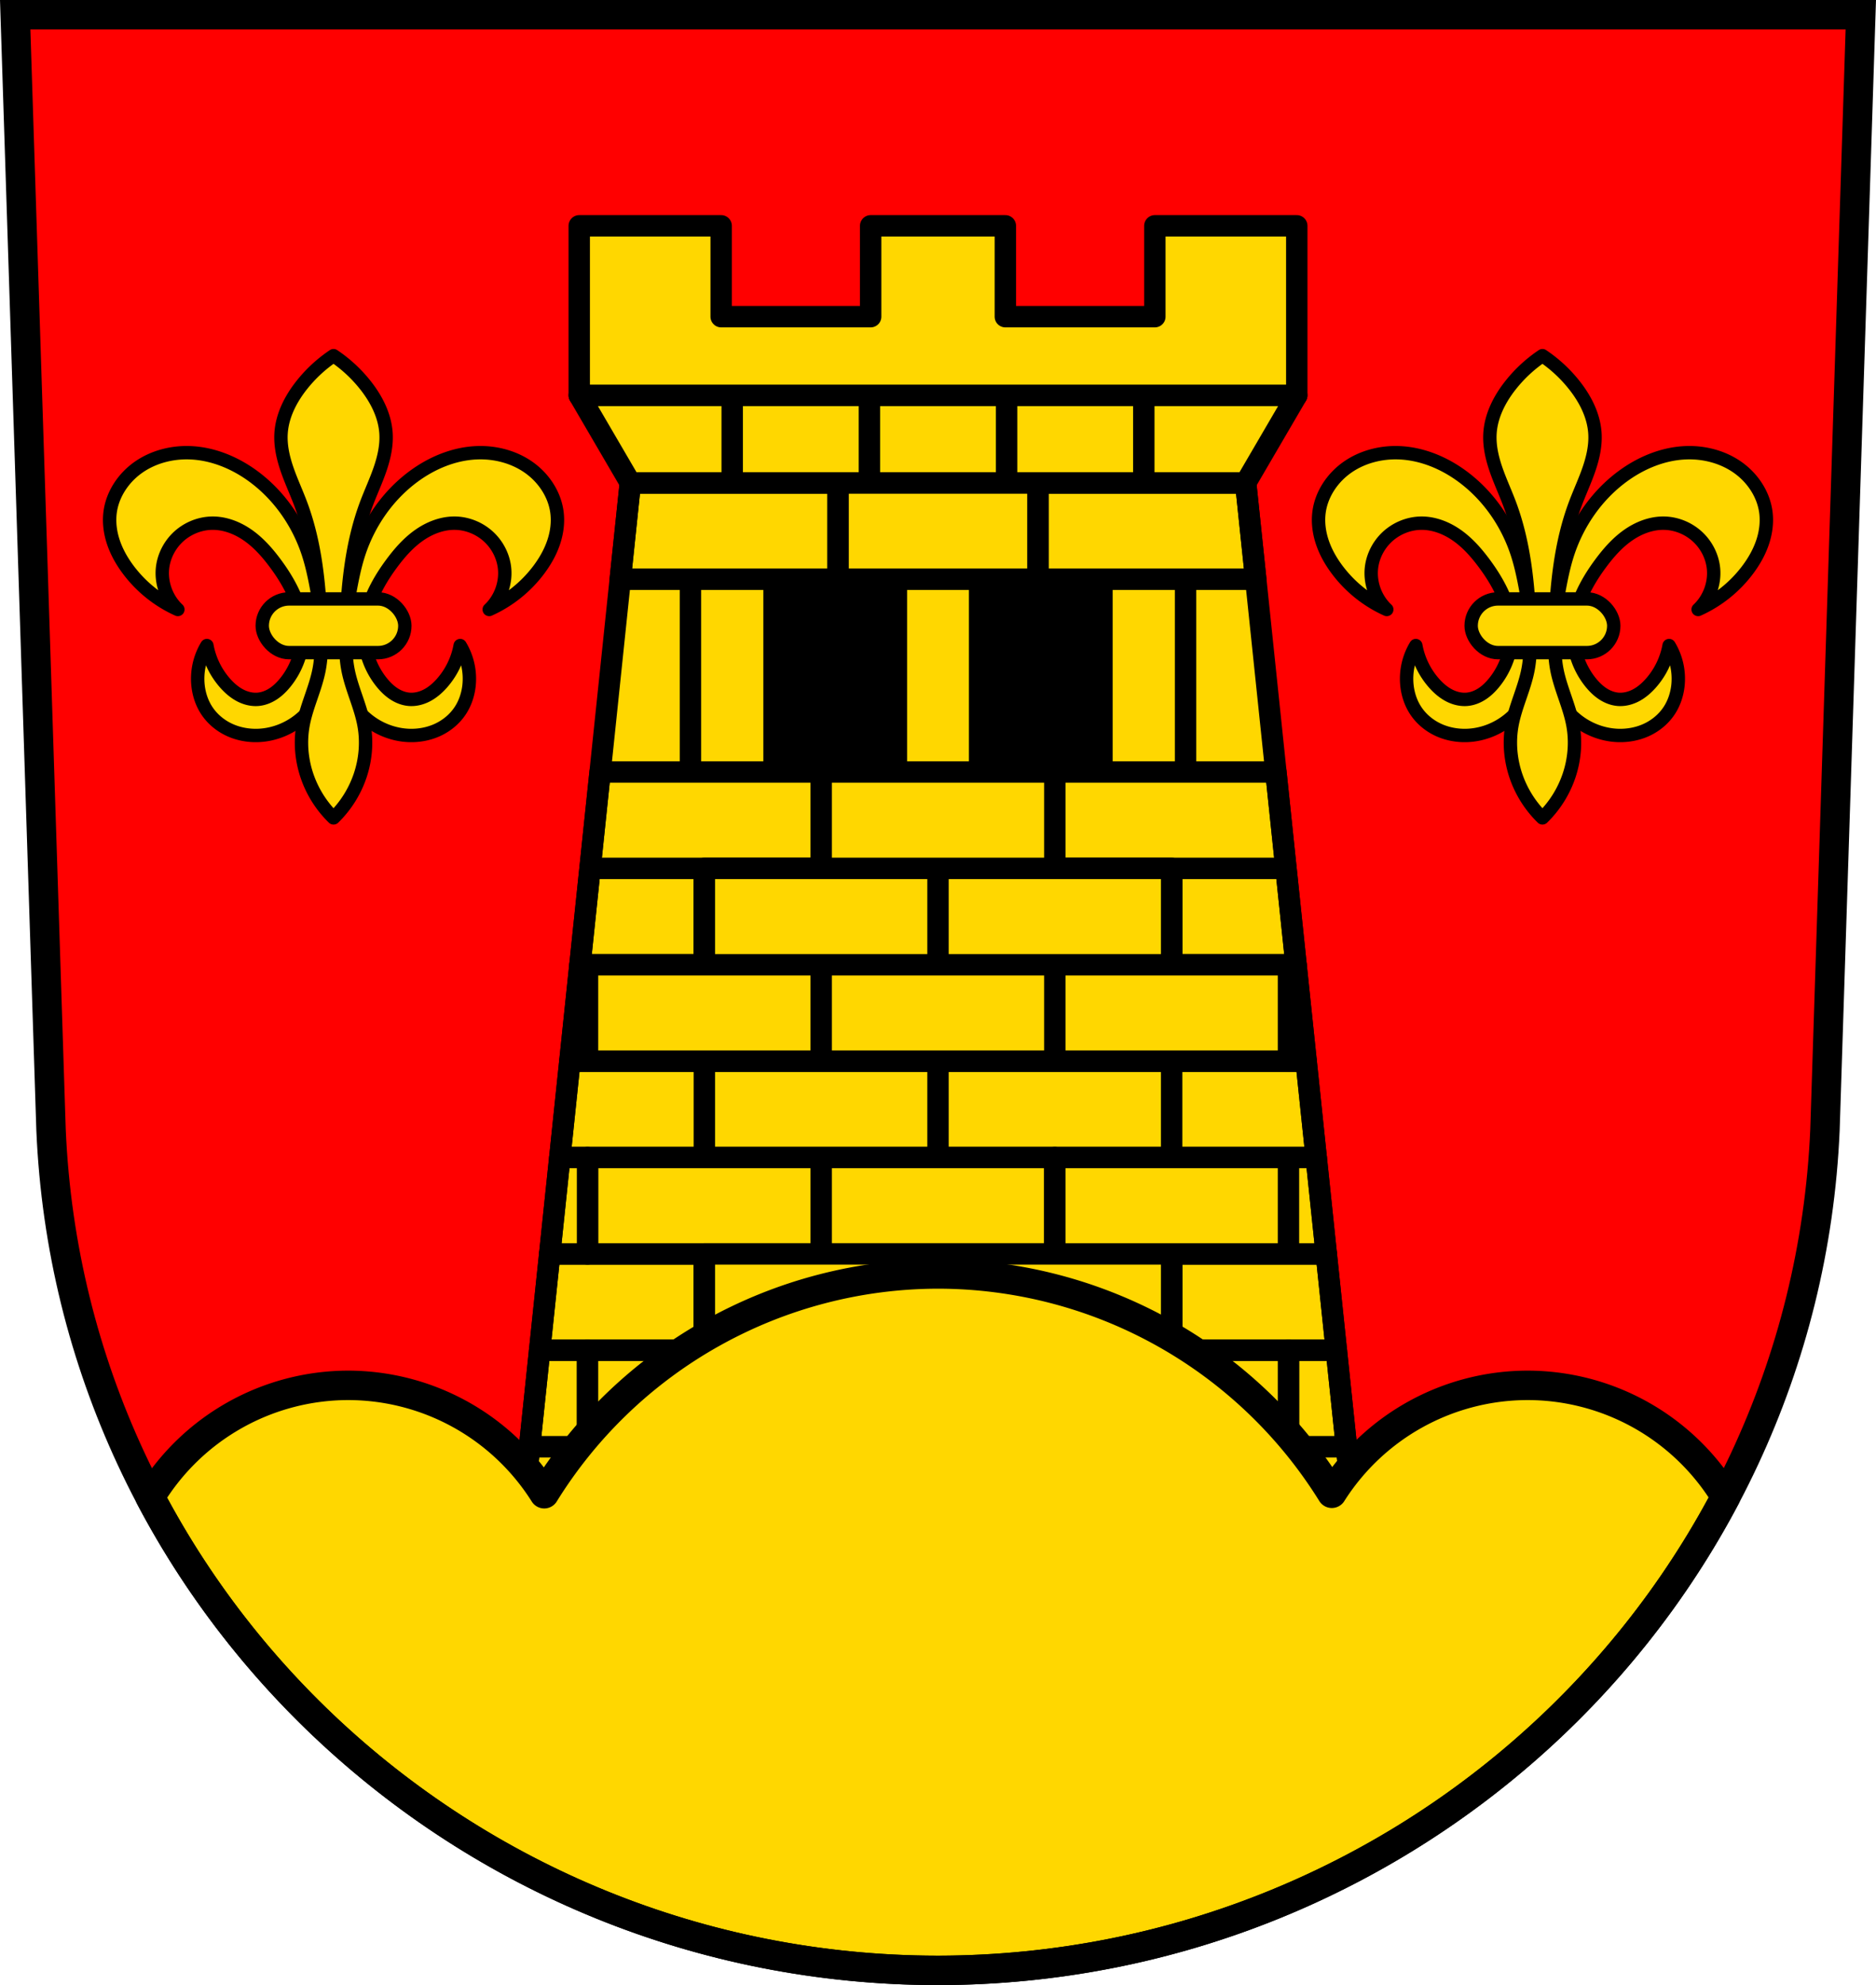 <svg xmlns="http://www.w3.org/2000/svg" width="748.09" height="791.22" viewBox="0 0 701.334 741.769"><path style="fill:red;fill-opacity:1;fill-rule:evenodd;stroke:none;stroke-width:11;stroke-opacity:1" d="m33.84 23.36 13.398 416.625c7.415 175.25 153.92 314.046 331.59 314.144 177.51-.215 324.07-139.061 331.59-314.144L723.814 23.36h-344.98z" transform="translate(-28.16 -17.86)"/><path style="fill:gold;fill-rule:evenodd;stroke:#000;stroke-width:1px;stroke-linecap:butt;stroke-linejoin:miter;stroke-opacity:1;fill-opacity:1" d="m252.506 306.335 7.535-72.031h237.576l7.533 72.031z" transform="translate(-28.16 -17.86)"/><path style="opacity:1;fill:gold;fill-opacity:1;fill-rule:nonzero;stroke:#000;stroke-width:8;stroke-linecap:round;stroke-linejoin:round;stroke-miterlimit:4;stroke-dasharray:none;stroke-dashoffset:0;stroke-opacity:1" d="M291.481 414.38h87.347v36.015h-87.347zM378.828 414.38h87.347v36.015h-87.347zM263.808 198.288l-3.767 36.016h81.44v-36.016zM416.175 198.288v36.016h81.442l-3.768-36.016zM248.74 342.349l-3.768 36.015h46.508V342.35h-42.74zM466.175 342.349v36.015h46.51l-3.767-36.015h-42.743zM241.205 414.38l-3.768 36.016h54.043V414.38h-50.275zM466.175 414.38v36.016h54.043l-3.765-36.016h-50.278zM233.67 486.41l-3.768 36.015h61.578v-36.016h-57.81zM466.175 486.41v36.015h61.579l-3.768-36.016h-57.81zM226.134 558.44l-3.765 36.016h69.111v-36.015h-65.346zM466.175 558.44v36.016h69.114l-3.768-36.015h-65.346z" transform="translate(-28.16 -17.86)"/><path style="opacity:1;fill:gold;fill-opacity:1;fill-rule:nonzero;stroke:#000;stroke-width:8;stroke-linecap:round;stroke-linejoin:round;stroke-miterlimit:4;stroke-dasharray:none;stroke-dashoffset:0;stroke-opacity:1" d="M247.807 450.395h87.347v36.015h-87.347zM335.155 450.395h87.347v36.015h-87.347zM252.506 306.335l-3.766 36.014h86.414v-36.014h-82.648zM422.502 306.335v36.014h86.416l-3.768-36.014h-82.648zM244.972 378.364l-3.767 36.016h6.603v-36.016h-2.836zM509.85 378.364v36.016h6.603l-3.768-36.016h-2.836z" transform="translate(-28.16 -17.86)"/><path style="opacity:1;fill:gold;fill-opacity:1;fill-rule:nonzero;stroke:#000;stroke-width:8;stroke-linecap:round;stroke-linejoin:round;stroke-miterlimit:4;stroke-dasharray:none;stroke-dashoffset:0;stroke-opacity:1" d="m237.437 450.396-3.767 36.013h14.138v-36.013h-10.37zM509.85 450.396v36.013h14.136l-3.768-36.013H509.85zM229.902 522.425l-3.768 36.016h21.674v-36.016h-17.906zM509.85 522.425v36.016h21.671l-3.767-36.016h-17.905zM422.502 450.395h87.347v36.015h-87.347zM291.481 486.41h87.347v36.015h-87.347zM378.828 486.41h87.347v36.015h-87.347z" transform="translate(-28.16 -17.86)"/><path style="opacity:1;fill:gold;fill-opacity:1;fill-rule:nonzero;stroke:#000;stroke-width:8;stroke-linecap:round;stroke-linejoin:round;stroke-miterlimit:4;stroke-dasharray:none;stroke-dashoffset:0;stroke-opacity:1" d="M247.807 522.425h87.347v36.015h-87.347zM335.155 522.425h87.347v36.015h-87.347zM422.502 522.425h87.347v36.015h-87.347zM291.481 342.349h87.347v36.015h-87.347zM378.828 342.349h87.347v36.015h-87.347zM247.807 378.365h87.347v36.015h-87.347zM335.155 378.365h87.347v36.015h-87.347zM422.502 378.365h87.347v36.015h-87.347zM335.155 306.334h87.347v36.015h-87.347zM291.481 558.441h87.347v36.015h-87.347zM378.828 558.441h87.347v36.015h-87.347z" transform="translate(-28.16 -17.86)"/><path style="fill:none;fill-rule:evenodd;stroke:#000;stroke-width:8;stroke-linecap:butt;stroke-linejoin:round;stroke-miterlimit:4;stroke-dasharray:none;stroke-opacity:1;fill-opacity:1" d="m263.808 198.288-45.12 431.356h320.28L493.85 198.288H263.808z" transform="translate(-28.16 -17.86)"/><path style="opacity:1;fill:gold;fill-opacity:1;fill-rule:nonzero;stroke:#000;stroke-width:8;stroke-linecap:round;stroke-linejoin:round;stroke-miterlimit:4;stroke-dasharray:none;stroke-dashoffset:0;stroke-opacity:1" d="M341.48 198.288h74.695v36.016H341.48z" transform="translate(-28.16 -17.86)"/><path style="opacity:1;fill:#000;fill-opacity:1;fill-rule:nonzero;stroke:#000;stroke-width:1;stroke-linecap:round;stroke-linejoin:round;stroke-miterlimit:4;stroke-dasharray:none;stroke-dashoffset:0;stroke-opacity:1" d="M314.036 234.304v72.031h52.734v-72.031h-52.734zm76.85 0v72.031h52.734v-72.031h-52.735z" transform="translate(-28.16 -17.86)"/><path style="fill:gold;fill-rule:evenodd;stroke:#000;stroke-width:8;stroke-linecap:butt;stroke-linejoin:miter;stroke-miterlimit:4;stroke-dasharray:none;stroke-opacity:1;fill-opacity:1" d="M286.277 234.304v72.031M471.379 234.304v72.031" transform="translate(-28.16 -17.86)"/><path style="fill:gold;fill-rule:evenodd;stroke:#000;stroke-width:8;stroke-linecap:butt;stroke-linejoin:round;stroke-miterlimit:4;stroke-dasharray:none;stroke-opacity:1;fill-opacity:1" d="m244.703 165.585 19.105 32.703h230.04l19.105-32.703h-268.25z" transform="translate(-28.16 -17.86)"/><path style="opacity:1;fill:gold;fill-opacity:1;fill-rule:nonzero;stroke:#000;stroke-width:8;stroke-linecap:round;stroke-linejoin:round;stroke-miterlimit:4;stroke-dasharray:none;stroke-dashoffset:0;stroke-opacity:1" d="M244.703 102.247v63.338h268.25v-63.338h-53.06v33.946h-55.887v-33.946H353.65v33.946h-55.887v-33.946h-53.06z" transform="translate(-28.16 -17.86)"/><path style="fill:gold;fill-rule:evenodd;stroke:#000;stroke-width:8;stroke-linecap:butt;stroke-linejoin:miter;stroke-miterlimit:4;stroke-dasharray:none;stroke-opacity:1;fill-opacity:1" d="M301.891 165.585v32.703M353.182 165.585v32.703M404.473 165.585v32.703M455.765 165.585v32.703" transform="translate(-28.16 -17.86)"/><path style="opacity:1;fill:gold;fill-opacity:1;fill-rule:nonzero;stroke:#000;stroke-width:11;stroke-linecap:round;stroke-linejoin:round;stroke-miterlimit:4;stroke-dasharray:none;stroke-dashoffset:0;stroke-opacity:1" d="M350.668 476.041a173.454 173.454 0 0 0-147.209 82.121 86.739 86.739 0 0 0-73.268-40.5 86.739 86.739 0 0 0-74.064 41.75c55.49 105.22 166.982 176.787 294.541 176.858 127.44-.155 238.924-71.767 294.46-176.94a86.739 86.739 0 0 0-73.982-41.668 86.739 86.739 0 0 0-73.251 40.332 173.454 173.454 0 0 0-147.227-81.953z"/><path style="fill:none;fill-rule:evenodd;stroke:#000;stroke-width:11;stroke-opacity:1" d="m33.84 23.36 13.398 416.625c7.415 175.25 153.92 314.046 331.59 314.144 177.51-.215 324.07-139.061 331.59-314.144L723.814 23.36h-344.98z" transform="translate(-28.16 -17.86)"/><g transform="translate(725.586 -17.86)"><path style="fill:gold;fill-opacity:1;fill-rule:evenodd;stroke:#000;stroke-width:5;stroke-linecap:butt;stroke-linejoin:round;stroke-miterlimit:4;stroke-dasharray:none;stroke-opacity:1" d="M-654.816 187.028c-6.6-.193-13.308 1.538-18.758 5.266-5.746 3.932-10.005 10.201-10.859 17.111-.462 3.74.06 7.568 1.266 11.137 1.205 3.57 3.083 6.891 5.316 9.926a47.606 47.606 0 0 0 18.758 15.137c-4.41-4.117-6.583-10.501-5.596-16.453.636-3.837 2.521-7.447 5.266-10.202 3.45-3.463 8.275-5.541 13.164-5.595 4.87-.054 9.623 1.84 13.588 4.67 3.964 2.828 7.207 6.554 10.105 10.468 5.571 7.526 10.121 16.305 10.201 25.668.058 6.76-2.313 13.516-6.582 18.758-1.294 1.59-2.765 3.052-4.478 4.178-1.713 1.125-3.68 1.905-5.723 2.074-2.332.193-4.689-.422-6.756-1.52-2.067-1.097-3.858-2.66-5.42-4.404a29.053 29.053 0 0 1-6.91-14.15 23.986 23.986 0 0 0-3.29 15.139c.386 3.268 1.47 6.47 3.29 9.212 2.071 3.122 5.071 5.597 8.475 7.16 3.404 1.564 7.2 2.229 10.941 2.055 5.801-.268 11.473-2.572 15.877-6.357 4.404-3.786 7.524-9.022 8.84-14.678 1.986-8.533-.068-17.412-1.682-26.023-1.324-7.07-2.362-14.228-4.607-21.06-3.717-11.313-10.826-21.557-20.402-28.632-6.974-5.152-15.357-8.63-24.024-8.885zm107.844 0c-8.667.255-17.048 3.733-24.022 8.885-9.576 7.075-16.687 17.32-20.404 28.631-2.245 6.833-3.28 13.991-4.605 21.06-1.614 8.612-3.668 17.49-1.682 26.024 1.316 5.656 4.434 10.892 8.838 14.678 4.404 3.785 10.078 6.089 15.879 6.357 3.742.174 7.536-.49 10.94-2.054 3.403-1.564 6.405-4.04 8.476-7.16 1.82-2.743 2.904-5.945 3.29-9.214a23.986 23.986 0 0 0-3.29-15.138 29.056 29.056 0 0 1-6.912 14.15c-1.562 1.743-3.351 3.307-5.418 4.405-2.067 1.097-4.426 1.712-6.758 1.519-2.043-.169-4.008-.949-5.72-2.074-1.714-1.126-3.187-2.588-4.481-4.178-4.269-5.242-6.64-11.998-6.582-18.758.08-9.363 4.632-18.142 10.203-25.668 2.898-3.914 6.139-7.64 10.103-10.468 3.965-2.83 8.72-4.724 13.59-4.67 4.89.054 9.711 2.132 13.162 5.595 2.745 2.755 4.63 6.365 5.266 10.202.987 5.952-1.183 12.335-5.594 16.453a47.606 47.606 0 0 0 18.758-15.137c2.233-3.035 4.11-6.356 5.316-9.926 1.206-3.57 1.728-7.397 1.266-11.137-.854-6.91-5.115-13.18-10.861-17.11-5.45-3.73-12.158-5.46-18.758-5.267z"/><path style="fill:gold;fill-opacity:1;fill-rule:evenodd;stroke:#000;stroke-width:5;stroke-linecap:butt;stroke-linejoin:round;stroke-miterlimit:4;stroke-dasharray:none;stroke-opacity:1" d="M-629.055 132.912a52.42 52.42 0 0 0-12.002 11.123c-4.06 5.165-7.19 11.3-7.609 17.856-.293 4.588.75 9.17 2.248 13.517 1.498 4.347 3.452 8.524 5.07 12.828 5.558 14.781 7.051 30.76 7.61 46.541.181 5.137.267 10.322-.694 15.371-1.358 7.14-4.761 13.774-6.039 20.928-1.112 6.231-.556 12.736 1.463 18.735a39.926 39.926 0 0 0 9.953 15.806 39.926 39.926 0 0 0 9.953-15.806c2.02-6 2.576-12.504 1.463-18.735-1.277-7.154-4.679-13.788-6.037-20.928-.96-5.049-.877-10.234-.695-15.37.558-15.782 2.054-31.76 7.611-46.542 1.619-4.304 3.572-8.48 5.07-12.828 1.499-4.347 2.542-8.929 2.249-13.517-.42-6.557-3.551-12.691-7.612-17.856a52.42 52.42 0 0 0-12.002-11.123z" transform="translate(28.16 17.86)"/><rect style="opacity:1;fill:gold;fill-opacity:1;fill-rule:nonzero;stroke:#000;stroke-width:5;stroke-linecap:round;stroke-linejoin:round;stroke-miterlimit:4;stroke-dasharray:none;stroke-dashoffset:0;stroke-opacity:1" width="53.311" height="20.074" x="-627.549" y="241.656" ry="10.037" rx="10.037"/></g><g transform="translate(1177.534 -17.86)"><path style="fill:gold;fill-opacity:1;fill-rule:evenodd;stroke:#000;stroke-width:5;stroke-linecap:butt;stroke-linejoin:round;stroke-miterlimit:4;stroke-dasharray:none;stroke-opacity:1" d="M-654.816 187.028c-6.6-.193-13.308 1.538-18.758 5.266-5.746 3.932-10.005 10.201-10.859 17.111-.462 3.74.06 7.568 1.266 11.137 1.205 3.57 3.083 6.891 5.316 9.926a47.606 47.606 0 0 0 18.758 15.137c-4.41-4.117-6.583-10.501-5.596-16.453.636-3.837 2.521-7.447 5.266-10.202 3.45-3.463 8.275-5.541 13.164-5.595 4.87-.054 9.623 1.84 13.588 4.67 3.964 2.828 7.207 6.554 10.105 10.468 5.571 7.526 10.121 16.305 10.201 25.668.058 6.76-2.313 13.516-6.582 18.758-1.294 1.59-2.765 3.052-4.478 4.178-1.713 1.125-3.68 1.905-5.723 2.074-2.332.193-4.689-.422-6.756-1.52-2.067-1.097-3.858-2.66-5.42-4.404a29.053 29.053 0 0 1-6.91-14.15 23.986 23.986 0 0 0-3.29 15.139c.386 3.268 1.47 6.47 3.29 9.212 2.071 3.122 5.071 5.597 8.475 7.16 3.404 1.564 7.2 2.229 10.941 2.055 5.801-.268 11.473-2.572 15.877-6.357 4.404-3.786 7.524-9.022 8.84-14.678 1.986-8.533-.068-17.412-1.682-26.023-1.324-7.07-2.362-14.228-4.607-21.06-3.717-11.313-10.826-21.557-20.402-28.632-6.974-5.152-15.357-8.63-24.024-8.885zm107.844 0c-8.667.255-17.048 3.733-24.022 8.885-9.576 7.075-16.687 17.32-20.404 28.631-2.245 6.833-3.28 13.991-4.605 21.06-1.614 8.612-3.668 17.49-1.682 26.024 1.316 5.656 4.434 10.892 8.838 14.678 4.404 3.785 10.078 6.089 15.879 6.357 3.742.174 7.536-.49 10.94-2.054 3.403-1.564 6.405-4.04 8.476-7.16 1.82-2.743 2.904-5.945 3.29-9.214a23.986 23.986 0 0 0-3.29-15.138 29.056 29.056 0 0 1-6.912 14.15c-1.562 1.743-3.351 3.307-5.418 4.405-2.067 1.097-4.426 1.712-6.758 1.519-2.043-.169-4.008-.949-5.72-2.074-1.714-1.126-3.187-2.588-4.481-4.178-4.269-5.242-6.64-11.998-6.582-18.758.08-9.363 4.632-18.142 10.203-25.668 2.898-3.914 6.139-7.64 10.103-10.468 3.965-2.83 8.72-4.724 13.59-4.67 4.89.054 9.711 2.132 13.162 5.595 2.745 2.755 4.63 6.365 5.266 10.202.987 5.952-1.183 12.335-5.594 16.453a47.606 47.606 0 0 0 18.758-15.137c2.233-3.035 4.11-6.356 5.316-9.926 1.206-3.57 1.728-7.397 1.266-11.137-.854-6.91-5.115-13.18-10.861-17.11-5.45-3.73-12.158-5.46-18.758-5.267z"/><path style="fill:gold;fill-opacity:1;fill-rule:evenodd;stroke:#000;stroke-width:5;stroke-linecap:butt;stroke-linejoin:round;stroke-miterlimit:4;stroke-dasharray:none;stroke-opacity:1" d="M-629.055 132.912a52.42 52.42 0 0 0-12.002 11.123c-4.06 5.165-7.19 11.3-7.609 17.856-.293 4.588.75 9.17 2.248 13.517 1.498 4.347 3.452 8.524 5.07 12.828 5.558 14.781 7.051 30.76 7.61 46.541.181 5.137.267 10.322-.694 15.371-1.358 7.14-4.761 13.774-6.039 20.928-1.112 6.231-.556 12.736 1.463 18.735a39.926 39.926 0 0 0 9.953 15.806 39.926 39.926 0 0 0 9.953-15.806c2.02-6 2.576-12.504 1.463-18.735-1.277-7.154-4.679-13.788-6.037-20.928-.96-5.049-.877-10.234-.695-15.37.558-15.782 2.054-31.76 7.611-46.542 1.619-4.304 3.572-8.48 5.07-12.828 1.499-4.347 2.542-8.929 2.249-13.517-.42-6.557-3.551-12.691-7.612-17.856a52.42 52.42 0 0 0-12.002-11.123z" transform="translate(28.16 17.86)"/><rect style="opacity:1;fill:gold;fill-opacity:1;fill-rule:nonzero;stroke:#000;stroke-width:5;stroke-linecap:round;stroke-linejoin:round;stroke-miterlimit:4;stroke-dasharray:none;stroke-dashoffset:0;stroke-opacity:1" width="53.311" height="20.074" x="-627.549" y="241.656" ry="10.037" rx="10.037"/></g></svg>